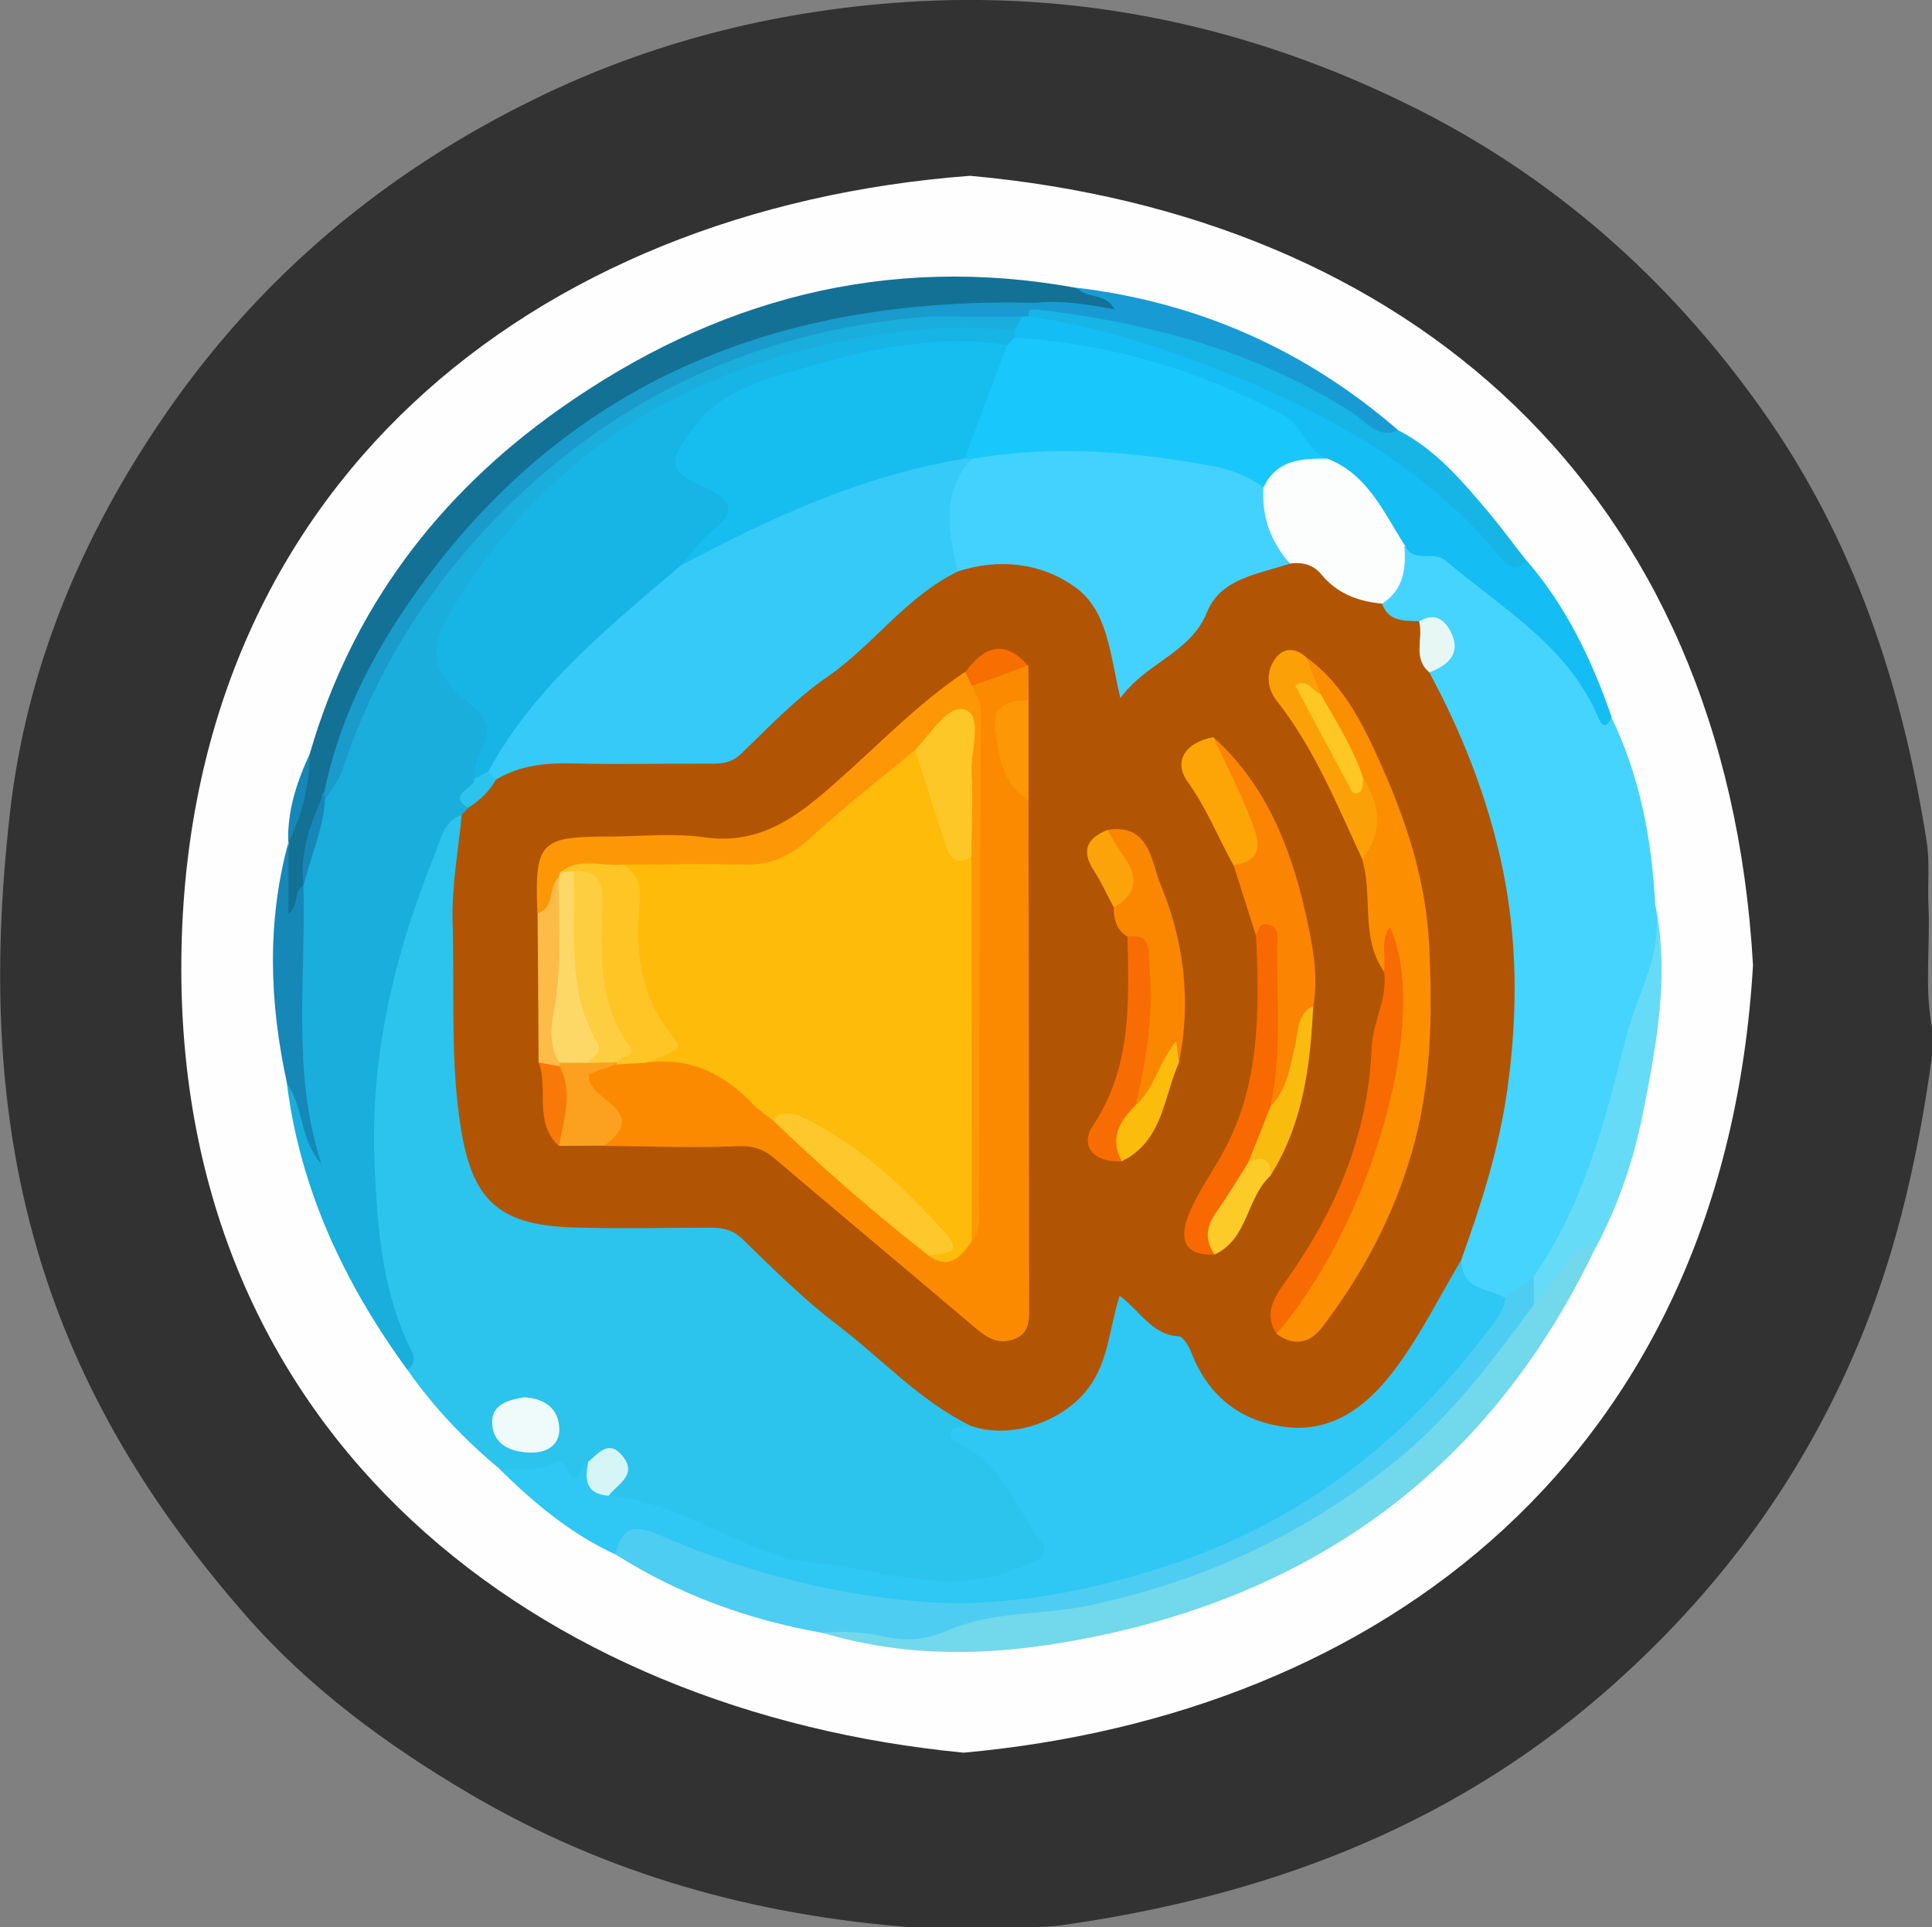 <?xml version="1.0" encoding="utf-8"?>
<!-- Generator: Adobe Illustrator 23.0.2, SVG Export Plug-In . SVG Version: 6.00 Build 0)  -->
<svg version="1.1" id="Camada_1" xmlns="http://www.w3.org/2000/svg" xmlns:xlink="http://www.w3.org/1999/xlink" x="0px" y="0px"
	 viewBox="0 0 97.79 97.56" style="enable-background:new 0 0 97.79 97.56;" xml:space="preserve">
<rect x="0" y="0" width="97.79" height="97.56" fill="#808080" stroke="none"/>
<style type="text/css">
	.st0{fill:#323232;}
	.st1{fill:#FEFEFE;}
	.st2{fill:#2CC3EC;}
	.st3{fill:#44D4FE;}
	.st4{fill:#2FC7F3;}
	.st5{fill:#19AEDC;}
	.st6{fill:#137196;}
	.st7{fill:#4DCDF1;}
	.st8{fill:#72D8EB;}
	.st9{fill:#14BDF3;}
	.st10{fill:#66DBF7;}
	.st11{fill:#17B4E6;}
	.st12{fill:#189BD4;}
	.st13{fill:#1688B7;}
	.st14{fill:#B15505;}
	.st15{fill:#EFFBFB;}
	.st16{fill:#D6F5F7;}
	.st17{fill:#FCFDFD;}
	.st18{fill:#E7F7F4;}
	.st19{fill:#199BCB;}
	.st20{fill:#18C8FD;}
	.st21{fill:#35CAF7;}
	.st22{fill:#FC8A00;}
	.st23{fill:#43D2FE;}
	.st24{fill:#FC8E01;}
	.st25{fill:#FD9705;}
	.st26{fill:#FB8502;}
	.st27{fill:#F86A02;}
	.st28{fill:#FB8701;}
	.st29{fill:#F86902;}
	.st30{fill:#FCA008;}
	.st31{fill:#F86D03;}
	.st32{fill:#FDA406;}
	.st33{fill:#FCA11F;}
	.st34{fill:#FABB0F;}
	.st35{fill:#FDBB47;}
	.st36{fill:#FBBC0B;}
	.st37{fill:#FCCB28;}
	.st38{fill:#FCA30A;}
	.st39{fill:#F87808;}
	.st40{fill:#F86E01;}
	.st41{fill:#16BEF0;}
	.st42{fill:#FEBB09;}
	.st43{fill:#FEC525;}
	.st44{fill:#FEC82D;}
	.st45{fill:#FEC724;}
	.st46{fill:#FEC728;}
	.st47{fill:#FED867;}
	.st48{fill:#FECE41;}
</style>
<g>
	<path class="st0" d="M97.79,52.03c0,0.48,0,0.96,0,1.44c-0.65,4.74-1.67,9.4-3.44,13.86c-2.89,7.25-7.37,13.36-13.28,18.47
		c-7.89,6.82-17.18,10.23-27.35,11.67c-0.78,0.11-1.55,0.07-2.33,0.11c-1.71,0-3.42,0-5.12,0c-8-0.59-15.55-2.68-22.5-6.77
		c-4.21-2.48-8.13-5.36-11.35-9.05C8.05,76.75,4.54,71.3,2.39,64.88c-2.63-7.85-2.79-15.8-1.88-23.78
		c0.83-7.28,3.62-13.96,7.82-20.07c4.85-7.07,11.21-12.35,18.8-16.05C32.9,2.16,39.09,0.58,45.6,0.12
		c9.11-0.64,17.7,1.24,25.75,5.21c7.18,3.54,13.08,8.72,17.79,15.35c4.72,6.64,7.14,14.02,8.38,21.92c0.17,1.08,0.04,2.15,0.09,3.23
		C97.71,47.9,97.4,49.97,97.79,52.03z"/>
	<path class="st1" d="M88.73,48.86C87.27,73.73,69.91,86.8,48.78,88.73C27.36,86.67,8.91,72.85,9.18,48.5
		C9.44,24.72,26.88,10.58,49.1,8.9C71.2,10.91,87.35,24.64,88.73,48.86z"/>
	<path class="st2" d="M25.32,74.39c-1.78-1.47-3.36-3.13-4.69-5.03c0.03-0.31-0.07-0.59-0.21-0.86c-2.48-4.45-2.28-9.25-1.99-14.12
		c0.23-3.84,1.4-7.37,2.74-10.89c0.39-1.02,0.64-2.25,2.1-2.36c0.62,0.46,0.63,1.12,0.58,1.79c-0.33,4.61-0.31,9.21,0.17,13.81
		c0.32,3.14,1.67,4.5,4.84,4.61c2.04,0.07,4.08,0.02,6.12,0.02c1.18,0,2.2,0.33,3.17,1.06c3.73,2.81,6.98,6.2,10.76,8.94
		c0.2,0.14,0.31,0.36,0.39,0.59c0,0.4-0.13,0.83,0.34,1.11c1.52,0.89,2.35,2.33,3.1,3.86c0.89,1.83,0.36,2.83-1.62,3.36
		c-2.4,0.63-4.73,0.22-7.08-0.1c-3.81-0.52-7.46-1.62-10.88-3.37c-0.78-0.4-1.72,0.05-2.37-0.64c-0.31-0.41-0.11-0.86-0.1-1.3
		c0.01-0.58-0.33-0.2-0.54-0.15C28.44,75.75,26.9,74.82,25.32,74.39z"/>
	<path class="st3" d="M81.55,36.28c1.46,3.02,2.06,6.23,2.23,9.55c0.53,2.26-0.25,4.35-0.74,6.5c-1.02,4.46-2.17,8.84-4.92,12.62
		c-0.58,0.59-1.18,1.15-2.08,1.18c-1.4-0.12-2.46-0.65-2.6-2.24c-0.02-1.54,0.76-2.87,1.15-4.3c1.96-7.32,1.82-14.48-1.23-21.51
		c-0.52-1.19-1.27-2.3-1.47-3.62c0-0.44,0.32-0.71,0.52-1.06c0.62-1.04,0.31-1.52-0.92-1.35c-0.96-0.03-1.66-0.36-1.78-1.43
		c0.23-1.07,0.62-2.07,1.19-3c5.05,0.71,7.94,4.06,10.1,8.3C81.14,36.14,81.28,36.3,81.55,36.28z"/>
	<path class="st4" d="M73.97,63.79c-0.01,1.52,1.35,1.43,2.22,1.91c0.62,0.86,0,1.47-0.46,2.07c-5.69,7.59-13.31,11.96-22.6,13.55
		c-5.86,1-11.54,0.13-17.09-1.83c-1.6-0.57-3.14-1.27-4.9-0.8c-2.24-1.03-4.1-2.59-5.84-4.3c0.86-0.12,1.76,0.13,2.6-0.26
		c0.26-0.12,0.53-0.32,0.72,0.1c0.74,1.67,0.72-0.39,1.15-0.23c0.7,0.36,0.65,1.17,1.03,1.72c3.8,0.29,6.8,3.03,10.57,3.41
		c3.06,0.31,6.06,1.47,9.19,0.6c0.63-0.18,1.23-0.44,1.83-0.7c0.45-0.2,0.64-0.51,0.28-0.99c-1.25-1.69-1.91-3.86-4-4.87
		c-0.3-0.15-0.74-0.4-0.52-0.77c0.11-0.19,0.64-0.14,0.99-0.2c0.93-0.45,1.97-0.45,2.94-0.77c1.82-0.6,2.88-1.79,3.35-3.62
		c0.71-2.79,1.08-2.9,3.39-1.3c0.94,0.66,1.73,1.4,2.41,2.35c2.45,3.41,5.59,3.54,8.37,0.42c1.07-1.21,2-2.53,2.79-3.95
		C72.76,64.67,73.01,63.85,73.97,63.79z"/>
	<path class="st5" d="M23.37,41.25c-0.94,0.32-1.07,1.28-1.36,1.99c-2,4.94-3.26,10.06-3.06,15.44c0.12,3.16,0.34,6.3,1.65,9.25
		c0.2,0.45,0.66,0.94,0.02,1.42c-3.17-4.35-5.42-9.1-6.1-14.5c0.64,0.51,0.64,0.51,1.02,1.72c-1.31-3.73-0.93-7.57-0.72-11.41
		c0.01-0.18,0.04-0.35,0.08-0.53c0.23-1.44,0.76-2.8,1.08-4.21c1.2-2.47,1.99-5.11,3.39-7.5c3.97-6.76,9.42-11.82,16.67-14.9
		c3.62-1.54,7.37-2.4,11.29-2.55c1.41,0.11,2.86-0.26,4.24,0.27c0.39,0.35,0.24,0.7,0,1.05c-1.45,0.57-3.02,0.34-4.5,0.39
		c-5.73,0.21-10.77,2.21-15.46,5.32c-3.4,2.26-6.04,5.2-8.12,8.7c-0.71,1.19-0.81,2.27,0.23,3.22c1.55,1.43,1.73,3.01,0.79,4.81
		c-0.05,0.59-0.55,1-0.62,1.59C23.8,41.08,23.65,41.25,23.37,41.25z"/>
	<path class="st6" d="M15.68,38.16c2.11-7.32,6.48-13.09,12.61-17.43c7.85-5.56,16.58-7.92,26.22-6.15
		c0.46,0.38,1.07,0.04,1.54,0.32c0.28,0.17,0.77,0.23,0.66,0.7c-0.09,0.39-0.5,0.54-0.85,0.51c-1.07-0.09-2.12-0.34-3.21-0.27
		c-6.64-0.64-12.94,0.56-18.9,3.58C25,23.84,19.51,30.98,16.52,40.19c-0.51,1.52-1.09,3.01-1.16,4.64l0,0
		c-0.45,0.52,0.1,1.29-0.63,1.95c-0.83-1.43-0.17-2.81-0.12-4.14l-0.01,0.02C14.91,41.15,15.34,39.66,15.68,38.16z"/>
	<path class="st7" d="M31.15,78.69c0.43-1.89,1.5-1.28,2.69-0.78c4.05,1.7,8.3,2.8,12.65,3.16c4.25,0.36,8.45-0.47,12.52-1.78
		c6.71-2.17,12.04-6.27,16.26-11.87c0.39-0.51,0.85-1.02,0.92-1.72c0.48-0.36,0.95-0.72,1.43-1.07c0.46,0.36,0.51,0.85,0.47,1.38
		c-1.08,2.89-3.21,5.06-5.37,7.07c-6.21,5.79-13.68,8.72-22.12,9.65c-3.06,0.34-6.01,0.48-9.01-0.07
		C37.87,82,34.36,80.73,31.15,78.69z"/>
	<path class="st8" d="M41.6,82.65c1.08-0.07,2.13-0.04,3.2,0.21c1.06,0.24,2.1,0.15,3.15-0.31c2.34-1.02,4.92-0.77,7.36-1.31
		c5.71-1.25,10.82-3.62,15.37-7.31c2.77-2.25,4.86-5.04,6.95-7.87c0.3-0.95,0.8-1.81,1.38-2.59c0.42-0.56,0.97-1.36,1.75-0.31
		C75.48,74.23,66.7,80.72,54.73,82.99C50.34,83.83,45.95,83.97,41.6,82.65z"/>
	<path class="st9" d="M51.34,16.74c0.13-0.24,0.25-0.47,0.38-0.71c0.11-0.15,0.25-0.25,0.43-0.31c4.64,0.13,8.75,2.06,12.89,3.85
		c3.34,1.44,6.46,3.28,9.1,5.85c0.52,0.5,0.99,1.01,1.37,1.62c0.41,0.66,0.86,1.31,1.76,1.34c2.01,2.32,3.3,5.03,4.3,7.91
		c-0.18,0.48-0.44,0.6-0.66,0.06c-1.54-3.67-4.91-5.56-7.74-7.97c-0.63-0.53-1.67,0.18-2.07-0.8c-0.82,0.05-1.1-0.62-1.44-1.14
		c-0.76-1.17-1.72-2.11-2.93-2.8c-3.47-3.59-8.05-4.61-12.68-5.53c-0.92-0.18-1.92-0.15-2.68-0.85
		C51.22,17.08,51.22,16.91,51.34,16.74z"/>
	<path class="st10" d="M80.77,63.16c-1.12-0.31-1.31,0.7-1.8,1.27c-0.45,0.53-0.89,1.08-1.33,1.63c0-0.48-0.01-0.96-0.01-1.43
		c2.53-3.66,3.61-7.87,4.67-12.1c0.56-2.22,1.9-4.26,1.49-6.69c0.73,3.59,0.04,7.11-0.65,10.61C82.67,58.78,81.9,61.04,80.77,63.16z
		"/>
	<path class="st11" d="M77.26,28.38c-0.75,0.77-1.19-0.03-1.52-0.42c-3.87-4.56-8.95-7.25-14.4-9.37c-3.01-1.17-6.08-2.12-9.29-2.58
		c-0.11-0.18-0.09-0.34,0.08-0.47c0.18-0.04,0.36-0.06,0.55-0.05c6.3,0.09,11.98,2.02,17.02,5.79c0.32,0.24,0.56,0.65,1.07,0.5
		c1.93,0.99,3.28,2.62,4.64,4.23C76.05,26.78,76.64,27.59,77.26,28.38z"/>
	<path class="st12" d="M70.77,21.78c-1.05,0.47-1.66-0.47-2.31-0.88c-4.9-3.14-10.33-4.57-16.03-5.24c-0.23-0.11-0.23-0.22,0-0.33
		c1.3-0.14,2.58,0.07,3.98,0.33c-0.47-0.89-1.44-0.5-1.89-1.09C60.67,15.31,66.09,17.72,70.77,21.78z"/>
	<path class="st13" d="M14.6,42.64c0,1.13,0,2.27,0,3.63c0.57-0.48,0.25-1.19,0.76-1.44c0.13,4.7-0.6,9.44,0.9,14.08
		c-1.08-1.2-0.88-2.83-1.73-4.05C13.64,50.78,13.49,46.71,14.6,42.64z"/>
	<path class="st13" d="M15.68,38.16c-0.03,1.58-0.37,3.09-1.09,4.51C14.53,41.06,15.02,39.59,15.68,38.16z"/>
	<path class="st14" d="M23.37,41.25c0.11-0.11,0.21-0.23,0.32-0.34c0.17-0.84,0.8-1.38,1.32-1.99c0.95-0.72,2.03-0.94,3.2-0.94
		c2.21,0.01,4.42,0.01,6.63,0c0.78,0,1.52-0.05,2.18-0.6c2.61-2.17,5.33-4.22,7.76-6.61c0.97-0.96,1.98-1.92,3.35-2.33
		c4.01-1.39,7.29,0.11,8.58,4.02c0.37,1.13,0.78,1.16,1.59,0.5c0.51-0.41,1.08-0.72,1.44-1.32c1.29-2.11,3.07-3.49,5.66-3.55
		c1.8,0.3,3.3,1.14,4.55,2.46c0.32,0.93,1.12,0.87,1.87,0.9c0.98,0.7,0.83,1.62,0.52,2.58c1.61,2.98,2.85,6.1,3.6,9.4
		c0.88,3.89,0.91,7.8,0.35,11.76c-0.42,2.98-1.32,5.79-2.33,8.6c-1.08,1.82-2.03,3.74-3.28,5.43c-1.33,1.81-3.08,3.3-5.54,3.03
		c-2.31-0.26-3.99-1.55-4.85-3.8c-0.12-0.31-0.41-0.79-0.63-0.8c-1.36-0.07-1.94-1.28-2.99-2.05c-0.52,1.63-0.55,3.26-1.55,4.63
		c-1.23,1.69-3.87,2.68-5.97,1.96c-2.61-1.27-4.54-3.43-6.81-5.15c-1.7-1.29-3.22-2.82-4.76-4.31c-0.54-0.53-1.12-0.59-1.79-0.58
		c-2.27,0.01-4.55,0.06-6.82-0.01c-3.96-0.13-5.19-1.55-5.73-5.61c-0.44-3.28-0.23-6.52-0.33-9.78
		C22.85,44.88,23.2,43.08,23.37,41.25z"/>
	<path class="st15" d="M26.53,70.74c1,0.05,1.75,0.54,1.78,1.59c0.02,0.85-0.66,1.23-1.47,1.21c-0.97-0.03-1.86-0.38-1.93-1.45
		C24.85,71.13,25.68,70.87,26.53,70.74z"/>
	<path class="st16" d="M30.81,75.72c-1.18-0.07-1.22-0.83-1.03-1.72c0.52-0.44,1.05-1.14,1.73-0.29
		C32.29,74.68,31.26,75.12,30.81,75.72z"/>
	<path class="st17" d="M69.96,30.56c-1.21-0.11-2.28-0.51-3.08-1.48c-0.42-0.51-0.97-0.63-1.59-0.55c-1.68-0.87-2.12-1.87-1.79-4.1
		c1.11-1.77,1.23-1.8,3.69-1.21c2.03,0.79,2.83,2.69,3.89,4.35C71.18,28.75,71.07,29.84,69.96,30.56z"/>
	<path class="st18" d="M72.35,34.04c-0.87-0.72-0.29-1.73-0.52-2.58c0.9-0.55,1.42,0.06,1.69,0.72
		C73.91,33.19,73.2,33.71,72.35,34.04z"/>
	<path class="st11" d="M51.34,16.74c0,0.12,0.01,0.24,0.01,0.37c-0.03,0.29-0.18,0.51-0.42,0.67c-2.18,0.22-4.37,0.35-6.54,0.69
		c-2.33,0.36-4.5,1.15-6.66,2.02c-0.85,0.35-1.48,1-2.04,1.7c-0.62,0.78-0.67,1.35,0.35,1.99c1.68,1.06,1.66,1.78,0.23,3.19
		c-0.47,0.46-0.93,0.93-1.25,1.51c-1.89,2-4.14,3.58-6.06,5.56c-1.46,1.5-2.37,3.45-4.04,4.76c-0.27,0.24-0.54,0.45-0.92,0.22
		c-0.03-0.62,0.23-1.16,0.48-1.71c0.32-0.73,0.25-1.27-0.46-1.86c-2.33-1.9-2.46-2.86-0.91-5.37c4.44-7.16,10.87-11.36,19.07-13.12
		C45.23,16.72,48.24,16.38,51.34,16.74z"/>
	<path class="st19" d="M52.43,15.33c0,0.11,0,0.22,0,0.33c-0.11,0.01-0.23,0.02-0.34,0.02c-1.66,0.47-3.4-0.15-5.06,0.34
		c-7.97,0.62-14.93,3.57-20.77,9.07c-4.12,3.89-7.14,8.48-8.93,13.88c-0.18,0.55-0.59,1.03-0.89,1.54
		c-0.12-0.08-0.16-0.16-0.13-0.25c0.03-0.09,0.06-0.14,0.1-0.14c0.89-4.37,3.05-8.14,5.74-11.59C29.84,18.7,40.29,15.03,52.43,15.33
		z"/>
	<path class="st13" d="M16.41,40.13c0.01,0.13,0.02,0.26,0.04,0.39c-0.1,1.5-0.74,2.87-1.08,4.31
		C15.14,43.14,15.74,41.63,16.41,40.13z"/>
	<path class="st12" d="M47.03,16.02c1.64-0.73,3.37-0.19,5.06-0.34c-0.01,0.11-0.03,0.22-0.04,0.33c-0.11,0.01-0.22,0.01-0.34,0.02
		C50.15,16.03,48.59,16.02,47.03,16.02z"/>
	<path class="st2" d="M23.99,39.43c0.24-0.12,0.48-0.24,0.71-0.37c0.23,0.02,0.37,0.15,0.42,0.38c-0.34,0.62-0.84,1.09-1.43,1.46
		C22.6,40.18,24.04,39.95,23.99,39.43z"/>
	<path class="st20" d="M50.99,17.46c0.12-0.12,0.24-0.24,0.36-0.36c4.83,0.29,9.35,1.64,13.61,3.92c0.99,0.53,1.15,1.82,2.23,2.2
		c-1.3-0.02-2.56,0.05-3.23,1.44c-0.46,0.26-0.92,0.16-1.39,0.04c-4.04-1-8.12-1.43-12.28-0.87c-0.3,0.04-0.6-0.01-0.89-0.09
		c-0.2-0.06-0.37-0.16-0.53-0.3C48.42,21.05,49.22,19.08,50.99,17.46z"/>
	<path class="st21" d="M48.83,23.22c0.12,0.01,0.24,0.01,0.36,0.02c-0.24,1.9-0.15,3.84-0.72,5.7c-2.61,1.26-4.25,3.71-6.6,5.33
		c-1.6,1.1-2.96,2.55-4.37,3.9c-0.5,0.48-1.03,0.5-1.63,0.49c-2.27-0.01-4.54,0.05-6.8-0.01c-1.39-0.04-2.72,0.08-3.94,0.8
		c-0.14-0.13-0.28-0.25-0.42-0.38c2.34-4.32,6.09-7.32,9.73-10.43c3.42-2.99,7.49-4.58,11.84-5.58
		C47.12,22.86,48.02,22.51,48.83,23.22z"/>
	<path class="st22" d="M52.06,40.5c0.01,8.52,0.02,17.04,0.03,25.56c0,0.66,0.07,1.38-0.69,1.71c-0.75,0.32-1.36,0.03-1.96-0.48
		c-3.41-2.9-6.86-5.77-10.27-8.67c-0.59-0.5-1.16-0.63-1.95-0.59c-2.2,0.09-4.41,0-6.62-0.02c-0.25-0.59-0.03-1.24-0.41-1.86
		c-1.25-2.04-1.2-2.06,1.15-2.82c0.45-0.05,0.89-0.04,1.34-0.06c2.82-0.44,4.94,0.72,6.62,2.89c2.67,2.24,5.16,4.71,8.03,6.7
		c1.02,0.47,1.23-0.2,1.36-0.98c0.13-0.65,0.33-1.28,0.33-1.94c-0.04-8.29,0.09-16.59-0.07-24.88c0.61-1.42,1.68-1.79,3.1-1.37
		c0.01,0.59,0.01,1.18,0.02,1.77C50.27,37.15,51.59,38.82,52.06,40.5z"/>
	<path class="st23" d="M48.47,28.93c-0.43-1.98-0.89-3.97,0.72-5.7c4.02-0.7,8.01-0.39,11.99,0.33c1.02,0.18,1.94,0.5,2.77,1.11
		c-0.1,1.48,0.37,2.76,1.34,3.86c-1.57,0.54-3.5,0.73-4.19,2.45c-0.85,2.1-3.06,2.53-4.39,4.36c-0.53-2.16-0.6-4.42-2.31-5.63
		C52.69,28.49,50.57,28.25,48.47,28.93z"/>
	<path class="st24" d="M66.12,33.28c1.93,1.38,2.94,3.53,3.83,5.53c1.26,2.85,2.24,5.83,2.39,9.09c0.17,3.54,0.11,7.01-0.87,10.41
		c-0.93,3.23-2.49,6.18-4.53,8.86c-0.65,0.85-1.44,1-2.33,0.36c0.14-1.17,0.78-2.09,1.44-3.01c3.3-4.57,4.17-9.83,4.37-15.28
		c0.01-0.24,0.1,0.02-0.01-0.17c-0.13-0.22-0.22,0.12-0.36,0.12c-1.21-1.74-0.54-3.84-1.11-5.7c0.04-1.3,0.29-2.63-0.43-3.84
		c-0.52-1.57-1.42-2.94-2.2-4.38C66.19,34.61,65.46,34.01,66.12,33.28z"/>
	<path class="st25" d="M49.2,34.73c0.17,0.43,0.46,0.77,0.46,1.31c-0.06,8.3-0.08,16.6-0.12,24.9c0,0.64,0.15,1.33-0.35,1.88
		c-0.57-0.37-0.73-0.94-0.73-1.56c-0.01-5.75-0.2-11.5,0.1-17.25c-0.15-2.22-0.04-4.45-0.12-6.7c-0.93,0.1-1.25,0.85-1.85,1.2
		c-1.68,1.51-3.47,2.89-5.11,4.43c-1.09,1.03-2.36,1.51-3.87,1.54c-1.96,0.04-3.91-0.13-5.86-0.08c-0.91,0.06-1.85-0.35-2.73,0.17
		c-0.12,0.11-0.23,0.23-0.33,0.36c-0.38,0.56-0.35,1.6-1.49,1.29c-0.14-3.58,0.12-3.87,3.61-3.87c1.62,0,3.26-0.19,4.85,0.04
		c2.84,0.4,4.72-1.07,6.65-2.78c2.15-1.89,4.13-3.98,6.53-5.59C49.39,34.06,49.43,34.33,49.2,34.73z"/>
	<path class="st26" d="M63.58,47.39c-0.38-1.2-0.76-2.39-1.14-3.59c0.92-1.6-0.2-2.85-0.74-4.19c-0.3-0.75-0.99-1.42-0.28-2.29
		c2.62,2.37,3.88,5.49,4.64,8.82c0.35,1.55,0.69,3.16,0.42,4.79c-0.46,1.11-0.57,2.29-0.78,3.46c-0.14,0.8-0.25,1.74-1.46,1.62
		c-0.54-0.56-0.34-1.2-0.24-1.86c0.3-1.97,0.07-3.95,0.12-5.92C64.13,47.84,63.97,47.53,63.58,47.39z"/>
	<path class="st27" d="M70.05,49.18c0.12-0.74-0.2-1.53,0.29-2.25c2.09,4.4-0.85,14.92-5.73,20.59c-0.7-1.09-0.03-1.96,0.54-2.76
		c2.5-3.53,4.1-7.35,4.28-11.75C69.48,51.74,70.26,50.53,70.05,49.18z"/>
	<path class="st28" d="M56.05,42.02c2.16-0.37,2.23,1.66,2.68,2.73c1.2,2.86,1.58,5.93,0.94,9.05c-0.05-0.03-0.11-0.06-0.15-0.1
		c-0.04-0.04-0.07-0.09-0.1-0.13c-0.46,0.36-0.39,0.95-0.63,1.39c-0.3,0.58-0.54,1.42-1.53,0.92c-0.38-0.57-0.19-1.12,0.01-1.71
		c0.69-1.98,0.31-4.03,0.31-6.06c0-0.3-0.26-0.53-0.52-0.7c-0.58-0.34-0.68-0.89-0.69-1.49c0.28-0.82,0.3-1.6-0.15-2.38
		C55.96,43.08,55.77,42.57,56.05,42.02z"/>
	<path class="st29" d="M63.58,47.39c0.09-0.28,0.15-0.64,0.52-0.6c0.69,0.08,0.56,0.67,0.55,1.1c-0.04,2.7,0.25,5.42-0.34,8.1
		c0.82,1.18-0.34,1.97-0.58,2.94c-0.7,1.55-1.95,2.84-2.26,4.58c-1.71,0.08-1.74-0.97-1.27-2.1c0.45-1.08,1.15-2.06,1.72-3.09
		C63.8,54.88,63.74,51.14,63.58,47.39z"/>
	<path class="st30" d="M69.01,39.42c0.88,1.37,0.99,2.73-0.06,4.07c-1.28-2.75-2.41-5.57-4.31-7.99c-0.53-0.67-0.58-1.48-0.08-2.17
		c0.41-0.56,1.02-0.55,1.56-0.05c0.24,0.61,0.47,1.22,0.71,1.84C66.97,36.84,67.82,38.22,69.01,39.42z"/>
	<path class="st31" d="M57.07,47.42c1.29-0.2,1.05,0.8,1.11,1.48c0.21,2.4-0.12,4.75-0.71,7.07c0.19,1.04-0.46,1.88-0.68,2.82
		c-1.35,0.09-2.18-0.72-1.47-1.8C57.3,54,57.14,50.73,57.07,47.42z"/>
	<path class="st32" d="M61.41,37.32c0.65,1.39,1.36,2.76,1.91,4.19c0.36,0.93,0.78,2.07-0.89,2.29c-0.77-1.4-1.36-2.89-2.31-4.21
		C59.37,38.54,59.99,37.59,61.41,37.32z"/>
	<path class="st33" d="M31.19,53.88c-0.49,0.17-0.97,0.35-1.37,0.49c-0.25,1.35,3.25,1.78,0.77,3.63c-0.76,0-1.53,0.01-2.3,0.01
		c-0.51-1.29,0.03-2.65-0.25-3.97c0.06-0.19,0.16-0.34,0.31-0.47c0.41-0.29,0.87-0.39,1.36-0.37c0.45,0.11,0.96,0.06,1.34,0.42
		C31.1,53.72,31.14,53.8,31.19,53.88z"/>
	<path class="st34" d="M63.18,58.85c0.38-0.95,0.76-1.91,1.14-2.86c0.85-0.85,0.96-1.97,1.23-3.06c0.18-0.7,0.08-1.59,0.92-2.01
		c-0.14,3.01-0.51,5.96-2.16,8.59C63.95,59.26,63.4,59.33,63.18,58.85z"/>
	<path class="st35" d="M27.21,46.23c0.9-0.28,0.51-1.31,1.06-1.8c0.21,0.13,0.42,0.3,0.43,0.54c0.19,2.96,0.36,5.92-0.4,8.83
		l0.02,0.18c-0.4,0.21-0.75,0.14-1.06-0.19C27.25,51.27,27.23,48.75,27.21,46.23z"/>
	<path class="st36" d="M56.78,58.79c-0.63-1.15-0.13-2.02,0.68-2.82c0.99-0.84,1.17-2.18,2.07-3.26c0.06,0.44,0.1,0.77,0.14,1.09
		C58.89,55.57,58.86,57.77,56.78,58.79z"/>
	<path class="st37" d="M63.18,58.85c0.7-0.33,1.16-0.25,1.13,0.67c-1.23,1.12-1.12,3.2-2.83,3.99c-0.52-0.73-0.43-1.41,0.07-2.13
		C62.13,60.57,62.64,59.7,63.18,58.85z"/>
	<path class="st25" d="M52.06,40.5c-1.36-0.8-1.48-2.26-1.7-3.55c-0.18-1.09,0.62-1.57,1.7-1.48C52.06,37.15,52.06,38.82,52.06,40.5
		z"/>
	<path class="st38" d="M56.05,42.02c0.27,0.44,0.52,0.9,0.82,1.33c0.75,1.05,0.71,1.92-0.5,2.58c-0.33-0.62-0.62-1.26-1-1.85
		C54.72,43.08,55,42.44,56.05,42.02z"/>
	<path class="st39" d="M27.27,53.79c0.35,0.06,0.71,0.13,1.06,0.19c0.68,1.35,0.21,2.7-0.04,4.04C27,56.84,27.77,55.16,27.27,53.79z
		"/>
	<path class="st40" d="M49.2,34.73c-0.11-0.23-0.23-0.46-0.34-0.7c0.93-1.28,1.96-1.71,3.17-0.34
		C51.09,34.04,50.15,34.38,49.2,34.73z"/>
	<path class="st41" d="M48.83,23.22c-5.16,0.84-9.83,2.99-14.39,5.42c0.56-0.62,1.05-1.32,1.69-1.83c1.22-0.95,0.79-1.57-0.32-2.07
		c-2.02-0.92-2.06-1.24-0.73-3.06c1.39-1.91,3.53-2.43,5.55-3.03c3.36-0.99,6.79-1.74,10.35-1.18
		C50.27,19.38,49.55,21.3,48.83,23.22z"/>
	<path class="st42" d="M49.17,43.38c0.01,6.48,0.01,12.97,0.02,19.45c-0.54,0.79-1.12,1.48-2.19,0.75c0.17-0.48,0.12-0.91-0.25-1.31
		c-2.2-2.34-4.52-4.51-7.65-5.56c-0.32-0.26-0.68-0.49-0.96-0.78c-1.5-1.59-3.28-2.46-5.52-2.12c0.32-0.91,0.26-1.72-0.15-2.66
		c-1.02-2.34-0.92-4.88-0.93-7.38c2.03,0,4.05-0.06,6.08,0c1.34,0.04,2.37-0.4,3.36-1.32c1.7-1.56,3.54-2.99,5.32-4.47
		c1.03,0.62,1.08,1.79,1.55,2.73C48.3,41.6,48.23,42.74,49.17,43.38z"/>
	<path class="st43" d="M31.55,43.76c0.64,0.48,0.92,0.96,0.83,1.91c-0.23,2.37-0.01,4.73,1.62,6.72c0.56,0.68,0.51,0.73-1.36,1.42
		c-0.48,0.02-0.96,0.05-1.44,0.08c0,0,0.01-0.11,0.01-0.11c-1.15-2.6-1.68-5.31-1.46-8.16c0.04-0.56-0.2-0.91-0.77-1.02
		c-0.24-0.1-0.43-0.26-0.62-0.44C29.34,43.36,30.49,43.9,31.55,43.76z"/>
	<path class="st44" d="M39.11,56.71c0.6-0.59,1.21-0.3,1.8,0c2.75,1.38,4.93,3.48,6.95,5.73c1.02,1.14-0.25,0.98-0.85,1.13
		C44.26,61.42,41.63,59.13,39.11,56.71z"/>
	<path class="st45" d="M69.01,39.42c-0.05,0.23-0.02,0.56-0.16,0.66c-0.39,0.29-0.49-0.14-0.61-0.37c-0.9-1.66-1.79-3.33-2.68-5.01
		c0.63-0.38,0.85,0.3,1.27,0.41C67.62,36.51,68.5,37.87,69.01,39.42z"/>
	<path class="st46" d="M49.17,43.38c-0.57,0.34-1.02,0.25-1.24-0.41c-0.55-1.66-1.08-3.33-1.62-4.99c0.79-0.83,1.71-2.37,2.55-2.05
		c0.89,0.33,0.27,2.04,0.32,3.15C49.25,40.5,49.18,41.94,49.17,43.38z"/>
	<path class="st47" d="M28.36,44.15c0.22-0.01,0.44-0.03,0.66-0.04c0.73,0.62,0.74,1.46,0.73,2.31c-0.04,1.98,0.01,3.95,0.85,5.81
		c0.4,0.89-0.02,1.34-0.85,1.58c-0.48,0-0.96,0-1.44-0.01c-0.46-0.76-0.47-1.63-0.31-2.43c0.47-2.31,0.26-4.62,0.27-6.94
		C28.3,44.34,28.33,44.24,28.36,44.15z"/>
	<path class="st48" d="M29.75,53.81c0.21-0.32,0.78-0.51,0.48-1.02c-1.6-2.73-1.07-5.75-1.2-8.67c1.1-0.13,1.47,0.39,1.46,1.45
		c-0.03,2.54-0.31,5.14,1.38,7.39c0.41,0.54-0.52,0.47-0.65,0.82C30.72,53.79,30.23,53.8,29.75,53.81z"/>
</g>
</svg>
